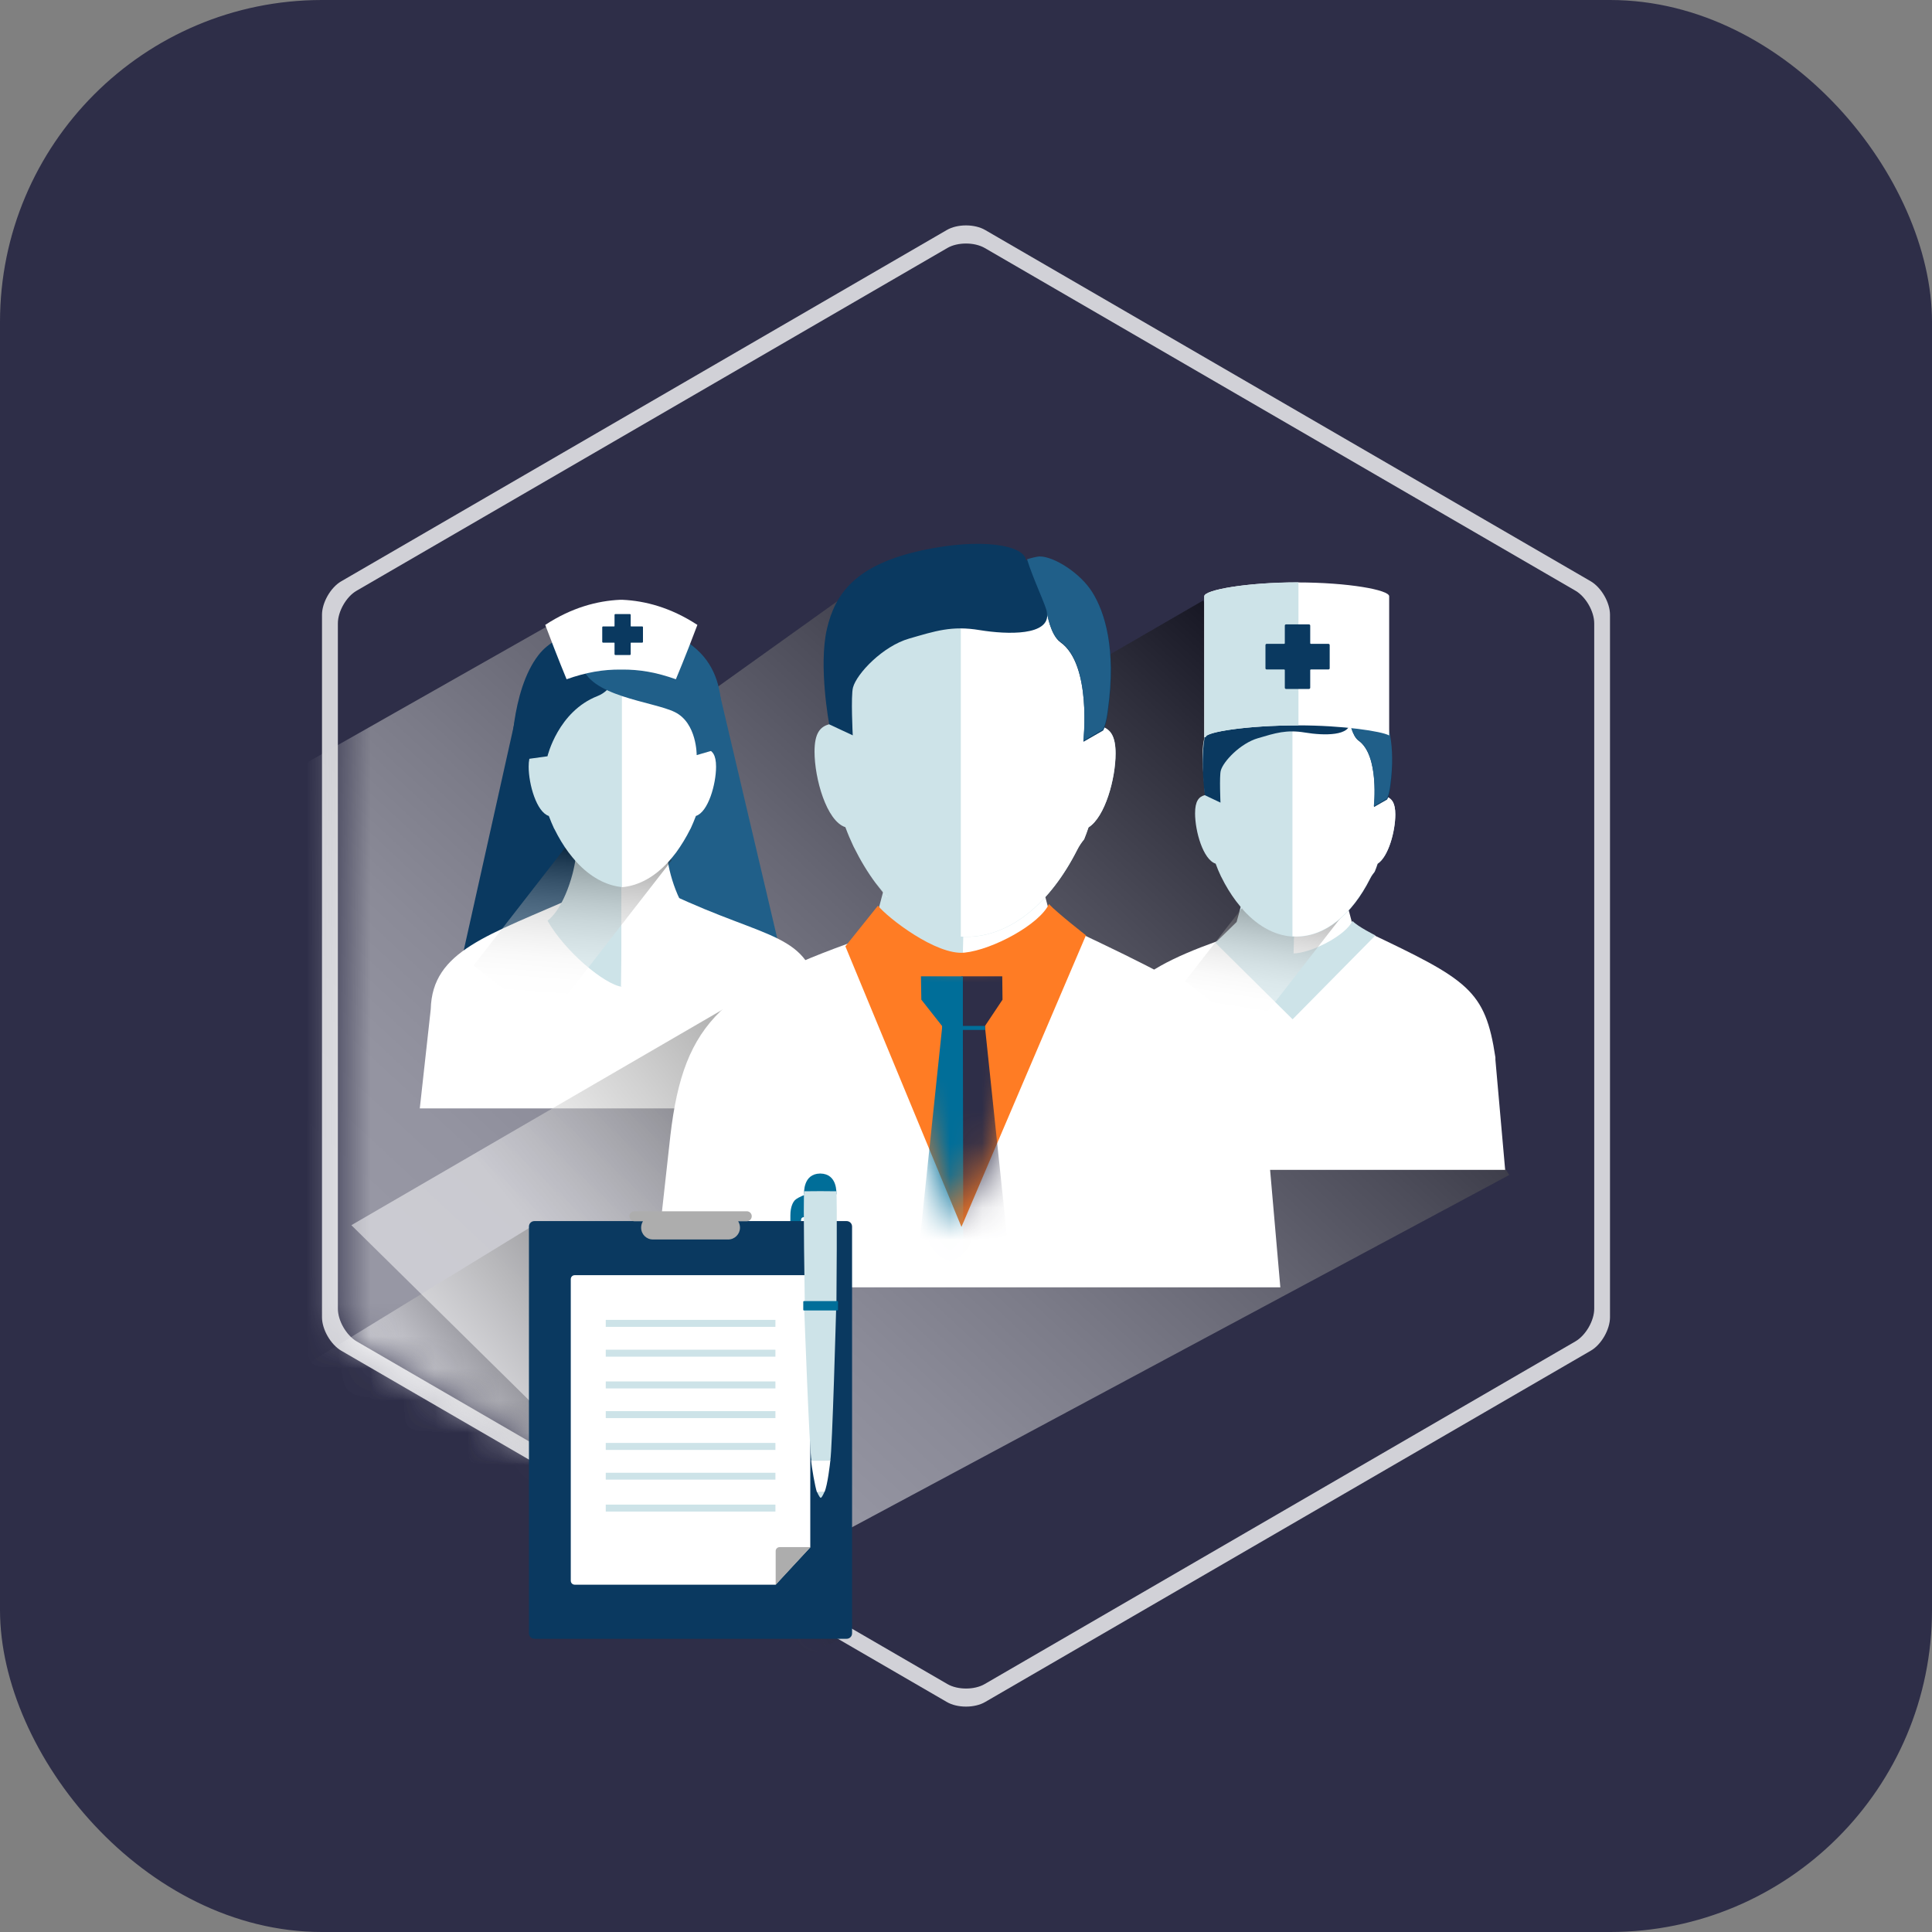 <svg width="60" height="60" viewBox="0 0 60 60" fill="none" xmlns="http://www.w3.org/2000/svg">
<rect x="0" y="0" width="60" height="60" fill="#808080" stroke="none"/>
<rect width="60" height="60" rx="10" fill="#2E2E48"/>
<path opacity="0.78" d="M50 40.909C50 41.288 49.73 41.76 49.403 41.947L30.597 52.856C30.27 53.048 29.73 53.048 29.403 52.856L10.597 41.947C10.27 41.755 10 41.288 10 40.909V19.091C10 18.712 10.27 18.241 10.597 18.053L29.403 7.144C29.73 6.952 30.27 6.952 30.597 7.144L49.403 18.053C49.73 18.245 50 18.712 50 19.091V40.909Z" fill="white"/>
<path d="M49.51 40.643C49.51 41.014 49.249 41.468 48.929 41.656L30.584 52.298C30.265 52.486 29.738 52.486 29.419 52.298L11.074 41.656C10.755 41.468 10.493 41.014 10.493 40.643V19.358C10.493 18.988 10.755 18.529 11.074 18.346L29.419 7.703C29.738 7.516 30.261 7.516 30.584 7.703L48.929 18.346C49.249 18.533 49.51 18.988 49.51 19.358V40.643Z" fill="#2E2E48"/>
<mask id="mask0_1132_5408" style="mask-type:luminance" maskUnits="userSpaceOnUse" x="10" y="7" width="40" height="46">
<path d="M49.572 40.704C49.572 41.075 49.311 41.529 48.992 41.717L30.647 52.359C30.328 52.547 29.801 52.547 29.481 52.359L11.136 41.717C10.817 41.529 10.556 41.075 10.556 40.704V19.419C10.556 19.048 10.817 18.594 11.136 18.406L29.481 7.764C29.801 7.576 30.323 7.576 30.647 7.764L48.992 18.406C49.311 18.594 49.572 19.048 49.572 19.419V40.704Z" fill="white"/>
</mask>
<g mask="url(#mask0_1132_5408)">
<path opacity="0.5" d="M21.159 22.138L26.565 18.27L32.526 21.45L37.371 18.645L39.359 24.572L46.872 36.49L17.994 51.968L8.552 41.297L8.676 24.168L16.961 19.47L21.159 22.138Z" fill="url(#paint0_linear_1132_5408)"/>
</g>
<mask id="mask1_1132_5408" style="mask-type:luminance" maskUnits="userSpaceOnUse" x="10" y="7" width="40" height="46">
<path d="M49.572 40.704C49.572 41.075 49.311 41.529 48.992 41.717L30.647 52.359C30.328 52.547 29.801 52.547 29.481 52.359L11.136 41.717C10.817 41.529 10.556 41.075 10.556 40.704V19.419C10.556 19.048 10.817 18.594 11.136 18.406L29.481 7.764C29.801 7.576 30.323 7.576 30.647 7.764L48.992 18.406C49.311 18.594 49.572 19.048 49.572 19.419V40.704Z" fill="white"/>
</mask>
<g mask="url(#mask1_1132_5408)">
<path opacity="0.5" d="M26.378 50.722L20.695 53.902L8.116 43.231L16.534 38.074L26.378 50.722Z" fill="url(#paint1_linear_1132_5408)"/>
</g>
<path d="M22.304 21.342L24.349 30.037L20.168 29.237L20.122 24.835L22.304 21.342Z" fill="#205F89"/>
<path d="M16.082 21.98L14.31 29.926L18.534 32.456L18.26 23.01L16.082 21.98Z" fill="#0A3960"/>
<path d="M25.441 31.064V30.997C25.134 28.942 23.886 29.217 20.807 27.758L17.965 27.804C15.149 29.058 13.423 29.517 13.377 31.343L13.037 34.423H25.736L25.441 31.064Z" fill="white"/>
<path d="M17.887 26.537C17.853 27.083 17.513 28.213 17.003 28.592C17.546 29.551 18.774 30.576 19.318 30.647C19.285 28.559 19.318 26.537 19.318 26.537H17.887Z" fill="#CDE3E8"/>
<path d="M20.716 26.537C20.75 27.083 21.09 28.213 21.604 28.592C21.057 29.551 19.833 30.576 19.285 30.647C19.318 28.559 19.285 26.537 19.285 26.537H20.716Z" fill="white"/>
<path opacity="0.4" d="M20.864 26.715L16.948 31.746L14.708 29.983L18.62 24.951L20.864 26.715Z" fill="url(#paint2_linear_1132_5408)"/>
<path d="M16.829 21.167C16.522 21.738 16.675 22.489 16.717 23.256C16.526 23.306 16.418 23.443 16.418 23.81C16.418 24.356 16.663 25.219 17.044 25.34C17.094 25.473 17.148 25.602 17.206 25.728C17.21 25.736 17.215 25.744 17.219 25.748C17.351 26.015 17.497 26.257 17.658 26.474C17.737 26.578 17.816 26.674 17.899 26.766C18.322 27.228 18.816 27.508 19.347 27.553V19.721C18.451 19.725 17.326 20.246 16.829 21.167Z" fill="#CDE3E8"/>
<path d="M19.314 19.721V27.553C19.845 27.508 20.338 27.224 20.757 26.766C20.84 26.674 20.919 26.578 20.998 26.474C21.155 26.257 21.305 26.015 21.438 25.748C21.442 25.744 21.446 25.736 21.45 25.728C21.508 25.602 21.562 25.473 21.612 25.34C21.993 25.219 22.238 24.356 22.238 23.81C22.238 23.443 22.126 23.306 21.939 23.256C21.977 22.489 22.134 21.738 21.828 21.167C21.33 20.246 20.201 19.725 19.314 19.721Z" fill="white"/>
<path d="M19.317 19.548C18.703 19.344 17.326 19.569 16.729 20.336C15.845 21.465 15.878 23.642 15.878 23.642L17.002 23.487C17.002 23.487 17.33 22.095 18.558 21.616C19.483 21.253 19.317 19.548 19.317 19.548Z" fill="#0A3960"/>
<path d="M18.056 20.613C18.259 21.638 20.284 21.776 20.964 22.118C21.645 22.459 21.636 23.451 21.636 23.451L22.217 23.281C22.217 23.281 22.898 21.292 21.636 20.167C20.408 19.07 19.081 19.516 18.538 19.654C17.99 19.787 18.056 20.613 18.056 20.613Z" fill="#205F89"/>
<path d="M21.658 19.407C20.828 18.865 20.036 18.66 19.331 18.627H19.256C18.555 18.66 17.758 18.865 16.933 19.407C17.323 20.444 17.596 21.095 17.596 21.095C18.194 20.882 18.733 20.786 19.293 20.795C19.857 20.786 20.392 20.882 20.99 21.095C20.99 21.091 21.268 20.444 21.658 19.407Z" fill="white"/>
<path d="M19.944 19.454H19.599C19.591 19.454 19.587 19.45 19.587 19.441V19.095C19.587 19.083 19.574 19.07 19.562 19.07H19.11C19.097 19.07 19.085 19.083 19.085 19.095V19.441C19.085 19.45 19.081 19.454 19.072 19.454H18.728C18.716 19.454 18.703 19.466 18.703 19.479V19.933C18.703 19.946 18.716 19.958 18.728 19.958H19.072C19.081 19.958 19.085 19.962 19.085 19.971V20.317C19.085 20.329 19.097 20.342 19.11 20.342H19.562C19.574 20.342 19.587 20.329 19.587 20.317V19.971C19.587 19.962 19.591 19.958 19.599 19.958H19.944C19.956 19.958 19.968 19.946 19.968 19.933V19.479C19.968 19.462 19.956 19.454 19.944 19.454Z" fill="#0A3960"/>
<path d="M46.441 32.91V32.839C46.126 30.742 45.599 30.433 42.462 28.945L38.364 29.033C35.223 30.1 34.418 30.813 34.141 33.189L33.792 36.332H46.744L46.441 32.91Z" fill="white"/>
<path d="M38.588 27.949L38.306 29L40.247 30.571L40.185 28.124L38.588 27.949Z" fill="#CDE3E8"/>
<path d="M41.811 27.988L42.089 29.035L40.148 30.606L40.21 28.163L41.811 27.988Z" fill="white"/>
<path d="M38.405 28.633C38.596 28.879 39.674 29.667 40.259 29.604C40.844 29.542 41.811 29.021 42.002 28.6C42.163 28.775 42.715 29.05 42.715 29.05L40.143 31.655L37.745 29.279L38.405 28.633Z" fill="#CDE3E8"/>
<path opacity="0.4" d="M41.836 28.246L38.857 32.072L36.808 30.468L39.786 26.637L41.836 28.246Z" fill="url(#paint3_linear_1132_5408)"/>
<path d="M38.371 27.973C38.45 28.077 38.533 28.177 38.616 28.269C38.616 28.269 38.616 28.265 38.616 28.26C38.533 28.177 38.45 28.077 38.371 27.973Z" fill="white"/>
<path d="M43.333 25.296C43.333 24.942 43.229 24.8 43.059 24.742C43.101 24.016 43.204 23.249 42.939 22.72C42.437 21.707 41.051 21.086 40.105 21.086C39.197 21.086 38.039 21.619 37.533 22.562C37.222 23.145 37.38 23.908 37.421 24.692C37.226 24.742 37.114 24.884 37.114 25.259C37.114 25.817 37.363 26.697 37.753 26.822C37.803 26.959 37.857 27.089 37.919 27.218C37.923 27.226 37.927 27.235 37.931 27.239C38.064 27.51 38.218 27.76 38.38 27.977C38.458 28.081 38.541 28.177 38.624 28.268C38.624 28.273 38.624 28.273 38.624 28.277C39.097 28.794 39.653 29.09 40.255 29.09C41.172 29.09 41.993 28.393 42.549 27.293C42.59 27.209 42.64 27.139 42.694 27.072C42.727 26.989 42.76 26.909 42.785 26.826C43.117 26.609 43.333 25.813 43.333 25.296Z" fill="#CDE3E8"/>
<path d="M42.54 27.289C42.581 27.205 42.631 27.134 42.685 27.068C42.718 26.984 42.751 26.905 42.776 26.822C43.12 26.609 43.332 25.813 43.332 25.296C43.332 24.942 43.228 24.8 43.058 24.742C43.1 24.016 43.203 23.249 42.938 22.72C42.44 21.72 41.084 21.098 40.138 21.086V29.077C40.175 29.077 40.208 29.085 40.246 29.085C41.162 29.085 41.984 28.389 42.54 27.289Z" fill="white"/>
<path d="M41.919 22.4C41.977 22.866 41.106 22.846 40.529 22.75C39.949 22.654 39.608 22.766 39.069 22.925C38.521 23.083 37.986 23.65 37.912 23.934C37.866 24.105 37.903 24.926 37.903 24.926L37.418 24.696C37.418 24.696 37.26 23.558 37.434 22.791C37.6 22.054 37.961 21.399 39.33 21.103C40.571 20.832 41.446 20.999 41.483 21.307C41.579 21.328 41.658 21.249 41.774 21.249C42.064 21.249 42.5 21.603 42.753 22.012C43.002 22.42 43.359 23.15 43.184 24.413C43.147 24.742 43.077 24.83 43.077 24.83L42.67 25.063C42.67 25.063 42.848 23.471 42.193 23.004C41.986 22.854 41.919 22.4 41.919 22.4Z" fill="#0A3960"/>
<path d="M42.187 22.986C42.843 23.453 42.664 25.041 42.664 25.041L43.067 24.807C43.067 24.807 43.133 24.72 43.175 24.39C43.349 23.127 43.108 22.381 42.855 21.973C42.602 21.564 42.055 21.227 41.764 21.227C41.706 21.227 41.549 21.268 41.503 21.285C41.627 21.698 41.914 22.285 41.91 22.381C41.91 22.381 41.98 22.836 42.187 22.986Z" fill="#205F89"/>
<path d="M41.911 22.381C41.911 22.41 41.907 22.448 41.902 22.489C41.911 22.456 41.915 22.422 41.911 22.381Z" fill="#205F89"/>
<path d="M43.142 18.517C43.142 18.321 41.877 18.088 40.292 18.088C38.707 18.088 37.4 18.321 37.4 18.517V22.898C37.4 22.898 37.446 22.89 37.446 22.886C37.446 22.736 38.715 22.527 40.3 22.527C41.719 22.527 42.914 22.711 43.142 22.84V18.517Z" fill="white"/>
<path d="M37.4 18.517V22.899C37.4 22.899 37.446 22.89 37.446 22.886C37.446 22.736 38.715 22.528 40.3 22.528C40.309 22.528 40.317 22.528 40.325 22.528V18.084C40.313 18.084 40.304 18.084 40.292 18.084C38.707 18.088 37.4 18.322 37.4 18.517Z" fill="#CDE3E8"/>
<path d="M41.254 19.995H40.71C40.698 19.995 40.69 19.987 40.69 19.974V19.428C40.69 19.407 40.673 19.391 40.652 19.391H39.939C39.918 19.391 39.901 19.407 39.901 19.428V19.974C39.901 19.987 39.893 19.995 39.881 19.995H39.337C39.316 19.995 39.3 20.012 39.3 20.037V20.754C39.3 20.775 39.316 20.791 39.337 20.791H39.881C39.893 20.791 39.901 20.8 39.901 20.812V21.358C39.901 21.379 39.918 21.396 39.939 21.396H40.652C40.673 21.396 40.69 21.379 40.69 21.358V20.812C40.69 20.8 40.698 20.791 40.71 20.791H41.254C41.279 20.791 41.295 20.775 41.295 20.754V20.037C41.295 20.012 41.279 19.995 41.254 19.995Z" fill="#0A3960"/>
<path opacity="0.5" d="M27.867 37.553L17.342 44.386L10.912 38.049L24.017 30.438L27.867 37.553Z" fill="url(#paint4_linear_1132_5408)"/>
<path d="M39.314 34.84V34.736C38.845 31.588 38.053 31.121 33.331 28.883L27.167 29.012C22.446 30.621 21.239 31.688 20.82 35.257L20.297 39.98H39.762L39.314 34.84Z" fill="white"/>
<path d="M27.507 27.391L27.092 28.962L30.004 31.322L29.913 27.649L27.507 27.391Z" fill="#CDE3E8"/>
<path d="M32.352 27.439L32.771 29.015L29.858 31.375L29.95 27.702L32.352 27.439Z" fill="white"/>
<path d="M27.266 28.126C27.556 28.493 29.075 29.677 29.954 29.585C30.83 29.494 32.286 28.706 32.576 28.076C32.817 28.339 33.725 29.047 33.725 29.047L29.859 38.102L26.254 29.389L27.266 28.126Z" fill="#FF7C24"/>
<path d="M27.191 27.422C27.308 27.58 27.432 27.73 27.556 27.868C27.556 27.868 27.556 27.864 27.561 27.86C27.432 27.722 27.308 27.576 27.191 27.422Z" fill="white"/>
<path d="M34.647 23.4C34.647 22.867 34.493 22.654 34.232 22.567C34.294 21.479 34.452 20.328 34.053 19.528C33.298 18.006 31.216 17.068 29.793 17.068C28.428 17.068 26.69 17.873 25.927 19.29C25.458 20.166 25.694 21.316 25.756 22.492C25.466 22.567 25.296 22.775 25.296 23.342C25.296 24.18 25.669 25.501 26.254 25.689C26.329 25.893 26.412 26.089 26.503 26.281C26.507 26.293 26.516 26.302 26.52 26.314C26.723 26.723 26.947 27.094 27.192 27.423C27.312 27.577 27.432 27.723 27.561 27.861C27.561 27.865 27.561 27.869 27.557 27.869C28.266 28.644 29.104 29.095 30.005 29.095C31.382 29.095 32.614 28.048 33.452 26.398C33.514 26.273 33.589 26.164 33.668 26.068C33.717 25.943 33.763 25.822 33.804 25.697C34.323 25.368 34.647 24.176 34.647 23.4Z" fill="#CDE3E8"/>
<path d="M33.452 26.393C33.514 26.268 33.589 26.16 33.668 26.064C33.718 25.943 33.763 25.818 33.805 25.693C34.319 25.372 34.643 24.179 34.643 23.404C34.643 22.87 34.489 22.658 34.228 22.57C34.29 21.482 34.448 20.332 34.05 19.532C33.303 18.027 31.262 17.097 29.839 17.076V29.086C29.893 29.09 29.947 29.094 30.005 29.094C31.382 29.09 32.614 28.044 33.452 26.393Z" fill="white"/>
<path d="M32.519 19.044C32.606 19.744 31.299 19.711 30.428 19.569C29.556 19.423 29.046 19.598 28.233 19.832C27.412 20.069 26.607 20.92 26.491 21.349C26.42 21.603 26.483 22.837 26.483 22.837L25.752 22.495C25.752 22.495 25.416 20.695 25.678 19.544C25.931 18.435 26.57 17.543 28.627 17.093C30.494 16.689 31.805 16.934 31.863 17.397C32.008 17.426 32.124 17.31 32.299 17.31C32.734 17.31 33.56 17.818 33.937 18.431C34.315 19.044 34.676 20.165 34.414 22.062C34.356 22.558 34.257 22.687 34.257 22.687L33.647 23.037C33.647 23.037 33.917 20.645 32.929 19.944C32.622 19.723 32.519 19.044 32.519 19.044Z" fill="#0A3960"/>
<path d="M32.925 19.92C33.913 20.62 33.643 23.009 33.643 23.009L34.249 22.659C34.249 22.659 34.348 22.525 34.406 22.033C34.668 20.137 34.307 19.015 33.929 18.403C33.552 17.79 32.726 17.281 32.291 17.281C32.203 17.281 31.967 17.344 31.896 17.369C32.083 17.986 32.515 18.874 32.511 19.02C32.511 19.015 32.61 19.699 32.925 19.92Z" fill="#205F89"/>
<path d="M32.51 19.016C32.51 19.057 32.501 19.12 32.497 19.178C32.51 19.128 32.514 19.078 32.51 19.016Z" fill="#205F89"/>
<mask id="mask2_1132_5408" style="mask-type:luminance" maskUnits="userSpaceOnUse" x="26" y="28" width="8" height="11">
<path d="M27.217 28.177C27.507 28.544 29.025 29.728 29.901 29.636C30.78 29.54 32.232 28.756 32.523 28.127C32.763 28.39 33.672 29.098 33.672 29.098L29.805 38.152L26.2 29.44L27.217 28.177Z" fill="white"/>
</mask>
<g mask="url(#mask2_1132_5408)">
<path d="M30.495 32.004H29.856V30.32H31.126L31.134 31.046L30.495 32.004Z" fill="#2E2E48"/>
<path d="M30.574 31.746L31.69 42.368L29.927 43.76L29.89 43.722L29.823 31.754L30.574 31.746Z" fill="#2E2E48"/>
<path d="M29.368 32.004H29.903V30.32H28.601L28.613 31.046L29.368 32.004Z" fill="#006E99"/>
<path d="M29.276 31.746L28.16 42.368L29.927 43.76L29.902 31.746H29.276Z" fill="#006E99"/>
<path d="M30.599 31.986H29.259V31.861H30.586L30.599 31.986Z" fill="#006E99"/>
</g>
<path d="M25.048 37.084C24.82 37.172 24.725 37.23 24.679 37.28C24.642 37.322 24.546 37.455 24.546 37.743C24.546 37.951 24.509 39.285 24.841 40.144C24.874 40.21 24.936 40.185 24.969 40.135C25.015 40.073 25.081 39.61 25.036 39.573C24.99 39.535 24.89 39.498 24.845 39.414C24.799 39.335 24.857 37.926 24.882 37.855C24.907 37.784 24.994 37.797 25.052 37.805C25.011 37.484 25.048 37.084 25.048 37.084Z" fill="#006E99"/>
<path d="M26.292 37.922H16.597C16.501 37.922 16.427 37.997 16.427 38.093V50.724C16.427 50.815 16.501 50.894 16.597 50.894H26.292C26.387 50.894 26.462 50.819 26.462 50.724V38.093C26.462 37.997 26.387 37.922 26.292 37.922Z" fill="#0A3960"/>
<path d="M25.164 48.051C25.16 48.055 24.077 49.214 24.089 49.214H17.85C17.779 49.214 17.726 49.16 17.726 49.089V39.727C17.726 39.656 17.779 39.602 17.85 39.602H25.039C25.11 39.602 25.164 39.656 25.164 39.727V48.051Z" fill="white"/>
<path d="M23.192 37.617H19.699C19.612 37.617 19.546 37.688 19.546 37.771C19.546 37.859 19.616 37.926 19.699 37.926H19.969C19.932 37.984 19.911 38.051 19.911 38.126C19.911 38.33 20.073 38.493 20.276 38.493H22.616C22.819 38.493 22.981 38.326 22.981 38.126C22.981 38.051 22.96 37.984 22.923 37.926H23.192C23.28 37.926 23.346 37.855 23.346 37.771C23.346 37.688 23.28 37.617 23.192 37.617Z" fill="#ADADAD"/>
<path d="M24.081 40.99H18.812V41.207H24.081V40.99Z" fill="#CDE3E8"/>
<path d="M24.081 41.916H18.812V42.133H24.081V41.916Z" fill="#CDE3E8"/>
<path d="M24.081 42.902H18.812V43.119H24.081V42.902Z" fill="#CDE3E8"/>
<path d="M24.081 43.824H18.812V44.041H24.081V43.824Z" fill="#CDE3E8"/>
<path d="M24.081 44.812H18.812V45.029H24.081V44.812Z" fill="#CDE3E8"/>
<path d="M24.081 45.738H18.812V45.951H24.081V45.738Z" fill="#CDE3E8"/>
<path d="M24.081 46.727H18.812V46.943H24.081V46.727Z" fill="#CDE3E8"/>
<path d="M24.213 48.047H25.172L24.089 49.218V48.176C24.085 48.105 24.143 48.047 24.213 48.047Z" fill="#ADADAD"/>
<path d="M25.606 46.328C25.606 46.328 25.527 46.516 25.489 46.516C25.452 46.516 25.369 46.324 25.369 46.324L25.606 46.328Z" fill="#CDE3E8"/>
<path d="M25.606 46.334C25.702 46.121 25.776 45.467 25.789 45.342L25.191 45.346C25.2 45.546 25.32 46.205 25.37 46.338C25.507 46.334 25.59 46.334 25.606 46.334Z" fill="white"/>
<path d="M25.785 45.361C25.847 45.057 25.967 40.65 25.967 40.65H24.976C24.976 40.65 25.137 45.057 25.2 45.365C25.552 45.369 25.722 45.361 25.785 45.361Z" fill="#CDE3E8"/>
<path d="M25.473 37.125L25.975 37.091C25.975 37.05 26.012 36.454 25.477 36.445C25.477 36.445 25.477 36.445 25.473 36.445C25.473 36.445 25.473 36.445 25.469 36.445C24.934 36.454 24.971 37.05 24.971 37.091L25.473 37.125C25.469 37.125 25.469 37.125 25.473 37.125Z" fill="#006E99"/>
<path d="M25.47 40.515L25.611 40.531V40.502L25.976 40.49C25.976 40.46 26.005 37.155 25.972 36.996C25.739 36.992 25.578 36.992 25.474 36.992C25.37 36.992 25.204 36.992 24.976 36.996C24.939 37.155 24.993 40.431 24.993 40.46L25.337 40.502V40.531L25.47 40.515Z" fill="#CDE3E8"/>
<path d="M24.967 40.698C24.955 40.698 24.946 40.69 24.946 40.677V40.427C24.946 40.415 24.955 40.406 24.967 40.406H26.004C26.017 40.406 26.025 40.415 26.025 40.427V40.677C26.025 40.69 26.017 40.698 26.004 40.698H24.967Z" fill="#006E99"/>
<defs>
<linearGradient id="paint0_linear_1132_5408" x1="12.399" y1="46.77" x2="37.997" y2="19.225" gradientUnits="userSpaceOnUse">
<stop offset="0.181" stop-color="white"/>
<stop offset="0.256" stop-color="#F9F9F9"/>
<stop offset="0.359" stop-color="#E7E7E7"/>
<stop offset="0.479" stop-color="#C9C9C9"/>
<stop offset="0.612" stop-color="#A0A0A0"/>
<stop offset="0.754" stop-color="#6C6C6C"/>
<stop offset="0.904" stop-color="#2D2D2D"/>
<stop offset="1"/>
</linearGradient>
<linearGradient id="paint1_linear_1132_5408" x1="14.126" y1="50.714" x2="21.761" y2="44.583" gradientUnits="userSpaceOnUse">
<stop offset="0.385" stop-color="white"/>
<stop offset="0.462" stop-color="#E6E6E6"/>
<stop offset="0.627" stop-color="#A5A5A5"/>
<stop offset="0.864" stop-color="#3E3E3E"/>
<stop offset="1"/>
</linearGradient>
<linearGradient id="paint2_linear_1132_5408" x1="19.203" y1="31.913" x2="19.715" y2="25.035" gradientUnits="userSpaceOnUse">
<stop offset="0.104" stop-color="white"/>
<stop offset="0.206" stop-color="#FBFBFB"/>
<stop offset="0.297" stop-color="#F1F1F1"/>
<stop offset="0.383" stop-color="#DEDEDE"/>
<stop offset="0.467" stop-color="#C5C5C5"/>
<stop offset="0.549" stop-color="#A4A4A4"/>
<stop offset="0.63" stop-color="#7B7B7B"/>
<stop offset="0.71" stop-color="#4B4B4B"/>
<stop offset="0.787" stop-color="#141414"/>
<stop offset="0.813"/>
</linearGradient>
<linearGradient id="paint3_linear_1132_5408" x1="40.796" y1="32.379" x2="41.65" y2="26.93" gradientUnits="userSpaceOnUse">
<stop offset="0.104" stop-color="white"/>
<stop offset="0.206" stop-color="#FBFBFB"/>
<stop offset="0.297" stop-color="#F1F1F1"/>
<stop offset="0.383" stop-color="#DEDEDE"/>
<stop offset="0.467" stop-color="#C5C5C5"/>
<stop offset="0.549" stop-color="#A4A4A4"/>
<stop offset="0.63" stop-color="#7B7B7B"/>
<stop offset="0.71" stop-color="#4B4B4B"/>
<stop offset="0.787" stop-color="#141414"/>
<stop offset="0.813"/>
</linearGradient>
<linearGradient id="paint4_linear_1132_5408" x1="10.869" y1="44.71" x2="28.173" y2="30.817" gradientUnits="userSpaceOnUse">
<stop offset="0.385" stop-color="white"/>
<stop offset="0.462" stop-color="#E6E6E6"/>
<stop offset="0.627" stop-color="#A5A5A5"/>
<stop offset="0.864" stop-color="#3E3E3E"/>
<stop offset="1"/>
</linearGradient>
</defs>
</svg>
